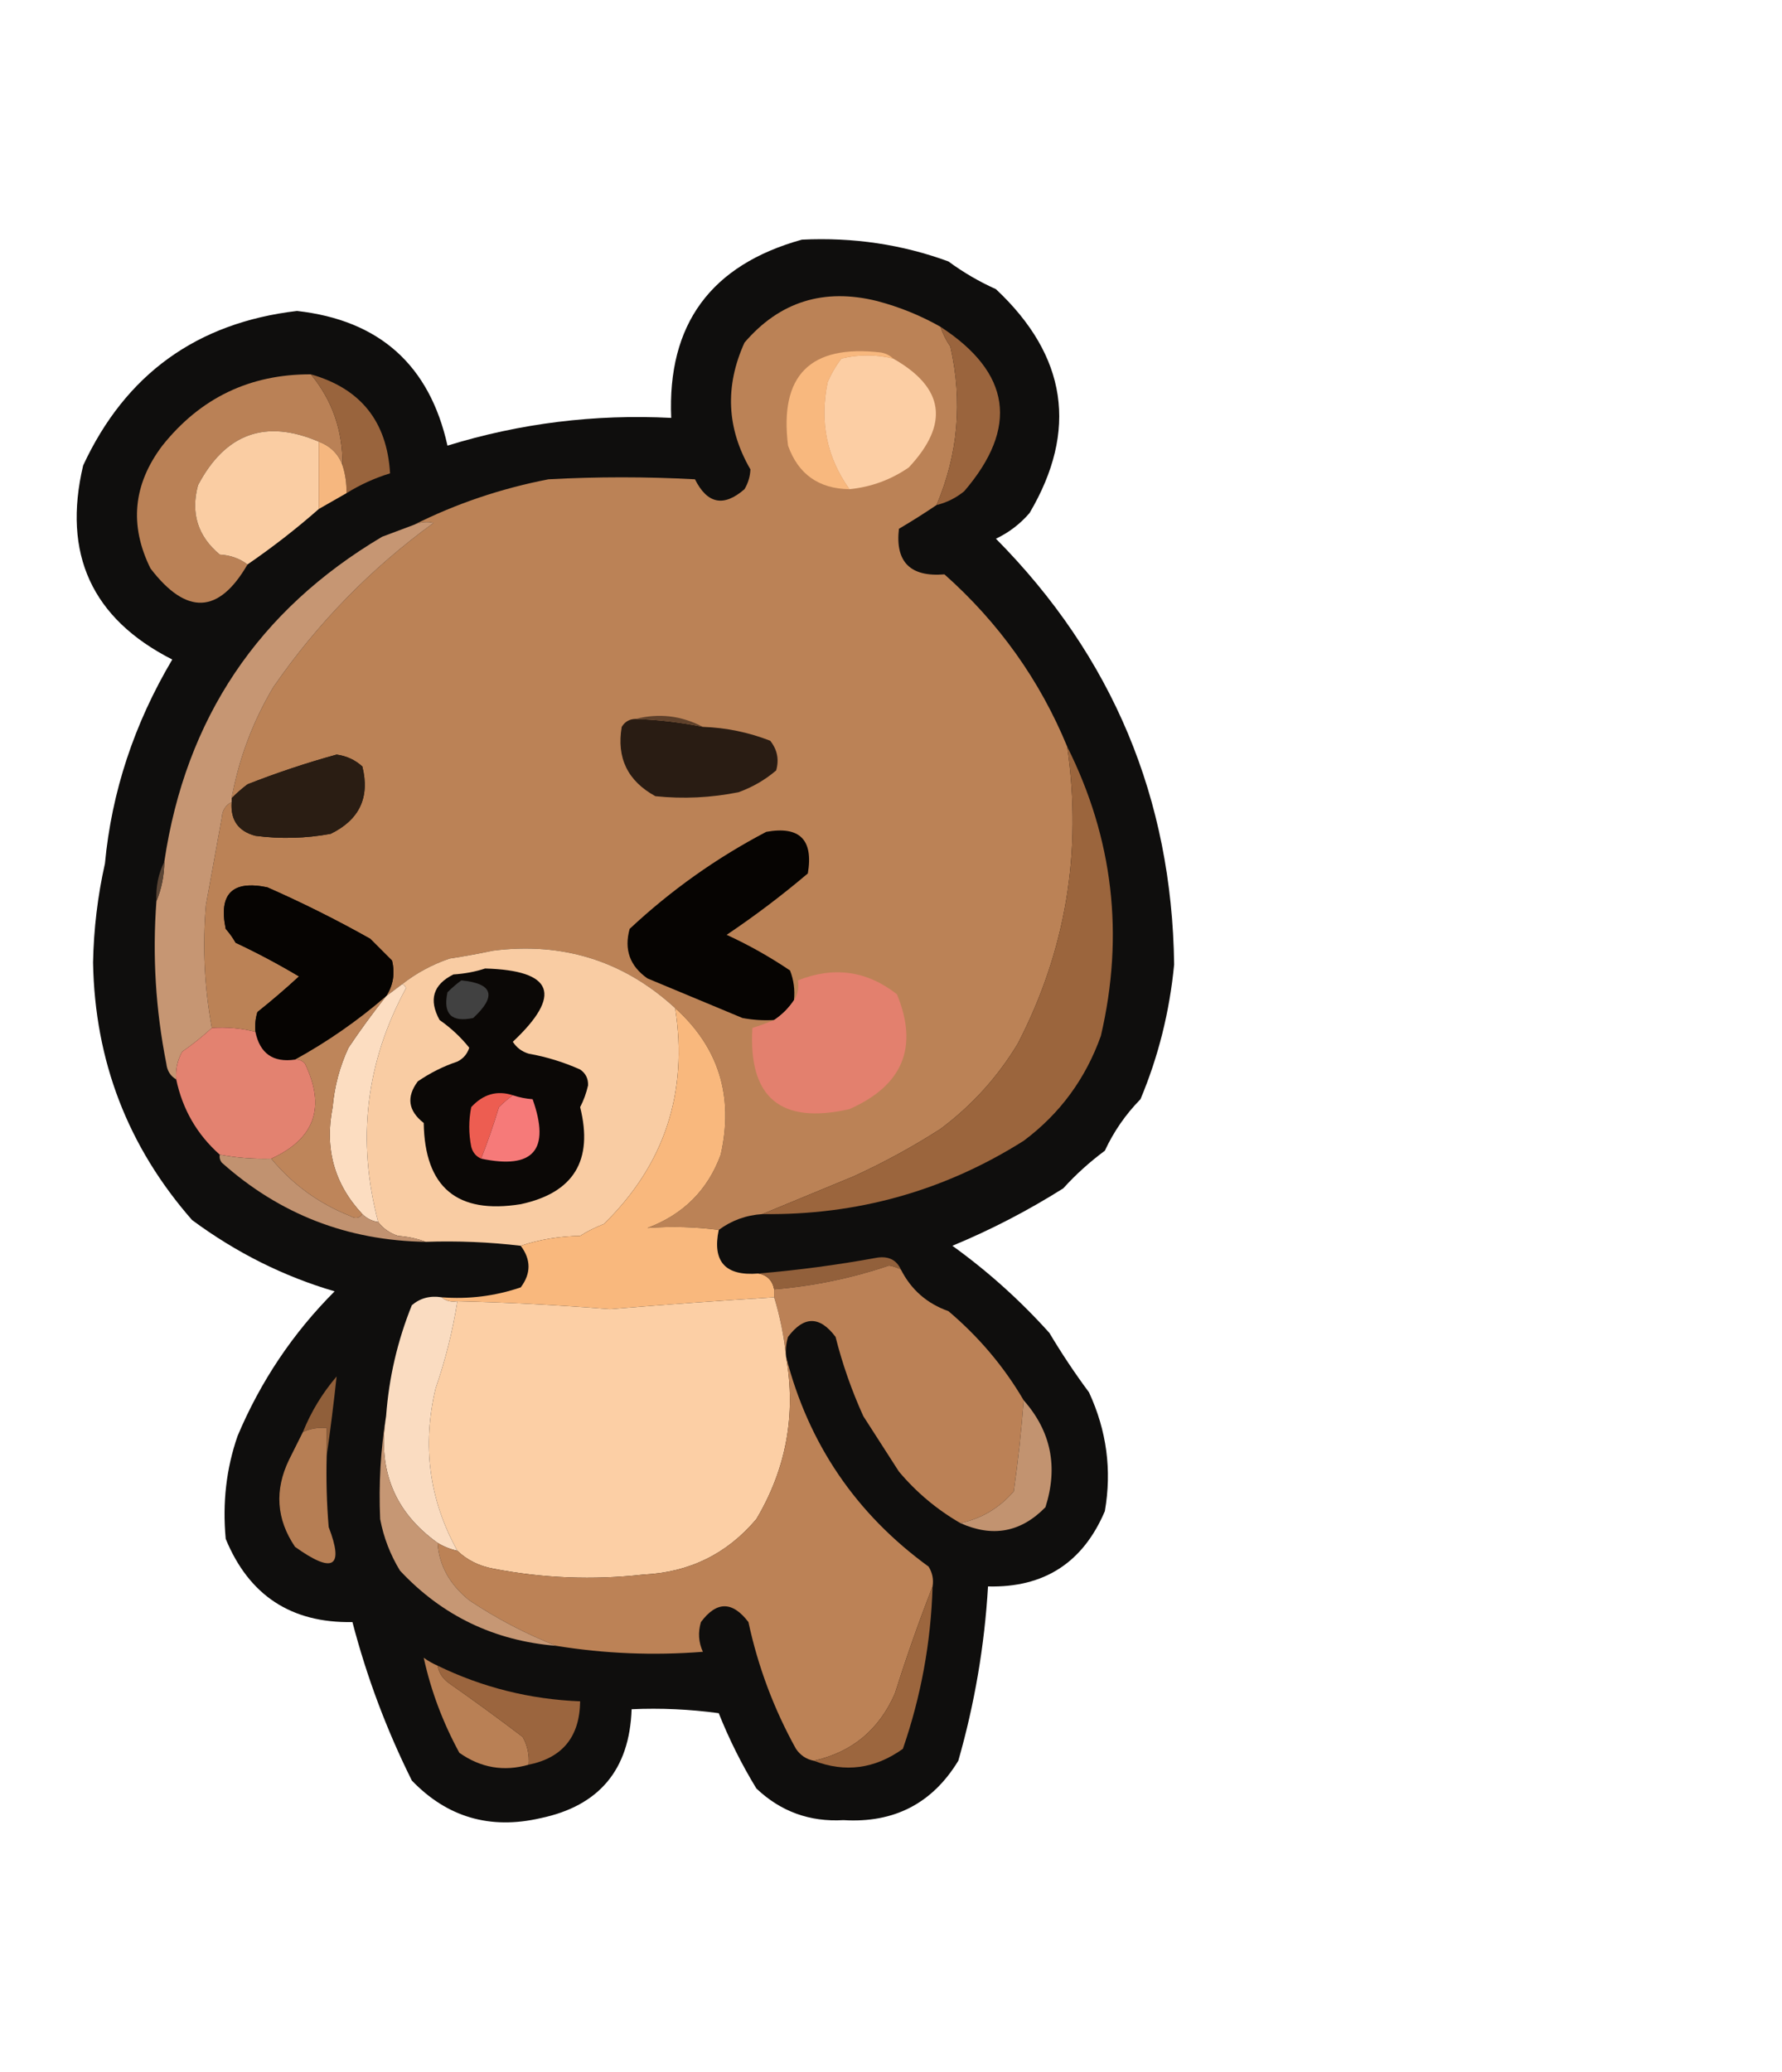 <?xml version="1.0" encoding="UTF-8"?>
<!DOCTYPE svg PUBLIC "-//W3C//DTD SVG 1.1//EN" "http://www.w3.org/Graphics/SVG/1.1/DTD/svg11.dtd">
<svg xmlns="http://www.w3.org/2000/svg" version="1.1" width="450px" height="523px" style="shape-rendering:geometricPrecision; text-rendering:geometricPrecision; image-rendering:optimizeQuality; fill-rule:evenodd; clip-rule:evenodd" xmlns:xlink="http://www.w3.org/1999/xlink">
<g><path style="opacity:0.949" fill="#030201" d="M 202.5,60.5 C 215.466,59.873 227.799,61.706 239.5,66C 243.261,68.765 247.261,71.098 251.5,73C 269.447,89.835 272.28,108.668 260,129.5C 257.617,132.273 254.783,134.439 251.5,136C 280.951,165.74 295.951,201.574 296.5,243.5C 295.351,255.41 292.518,266.743 288,277.5C 284.26,281.311 281.26,285.644 279,290.5C 275.15,293.354 271.65,296.521 268.5,300C 259.544,305.644 250.21,310.478 240.5,314.5C 249.431,320.929 257.598,328.262 265,336.5C 268.085,341.672 271.419,346.672 275,351.5C 279.471,361.161 280.804,371.161 279,381.5C 273.46,394.519 263.627,400.852 249.5,400.5C 248.621,415.442 246.121,430.108 242,444.5C 235.458,455.273 225.791,460.273 213,459.5C 204.468,459.99 197.134,457.324 191,451.5C 187.306,445.446 184.139,439.112 181.5,432.5C 174.197,431.503 166.863,431.169 159.5,431.5C 158.979,446.738 151.312,455.904 136.5,459C 123.749,461.942 112.916,458.775 104,449.5C 97.621,436.698 92.621,423.365 89,409.5C 73.548,409.775 62.882,402.775 57,388.5C 56.144,379.379 57.144,370.713 60,362.5C 65.819,348.695 73.985,336.528 84.5,326C 71.646,322.24 59.646,316.24 48.5,308C 32.275,289.486 23.942,267.819 23.5,243C 23.664,234.515 24.664,226.182 26.5,218C 28.194,199.927 33.861,182.76 43.5,166.5C 23.217,156.187 15.717,139.854 21,117.5C 31.701,94.475 49.701,81.475 75,78.5C 95.811,80.832 108.477,92.166 113,112.5C 131.354,106.844 150.187,104.511 169.5,105.5C 168.494,81.89 179.494,66.89 202.5,60.5 Z"/></g>
<g><path style="opacity:1" fill="#bb8256" d="M 237.5,82.5 C 238.072,84.255 238.906,85.922 240,87.5C 243.119,101.341 241.953,114.675 236.5,127.5C 233.405,129.59 230.239,131.59 227,133.5C 226.04,141.874 229.873,145.707 238.5,145C 252.25,157.221 262.583,171.721 269.5,188.5C 273.326,215.039 269.159,240.039 257,263.5C 251.921,271.914 245.421,279.081 237.5,285C 230.455,289.523 223.122,293.523 215.5,297C 207.744,300.219 200.078,303.386 192.5,306.5C 188.395,306.771 184.728,308.105 181.5,310.5C 175.661,309.726 169.661,309.559 163.5,310C 172.571,306.583 178.738,300.416 182,291.5C 185.326,276.758 181.493,264.424 170.5,254.5C 157.535,242.6 142.202,237.766 124.5,240C 120.853,240.774 117.186,241.441 113.5,242C 109.077,243.518 105.077,245.685 101.5,248.5C 100.167,249.5 98.833,250.5 97.5,251.5C 99.288,248.772 99.788,245.772 99,242.5C 97.167,240.667 95.333,238.833 93.5,237C 85.078,232.262 76.412,227.929 67.5,224C 58.667,222.167 55.167,225.667 57,234.5C 57.956,235.579 58.789,236.745 59.5,238C 64.96,240.564 70.294,243.397 75.5,246.5C 72.133,249.608 68.633,252.608 65,255.5C 64.507,257.134 64.34,258.801 64.5,260.5C 60.936,259.577 57.269,259.244 53.5,259.5C 51.61,249.255 51.11,238.921 52,228.5C 53.333,221.177 54.666,213.843 56,206.5C 56.122,204.563 56.955,203.23 58.5,202.5C 58.177,207.033 60.177,209.866 64.5,211C 70.859,211.831 77.193,211.664 83.5,210.5C 90.775,206.953 93.441,201.286 91.5,193.5C 89.651,191.826 87.484,190.826 85,190.5C 77.366,192.6 69.866,195.1 62.5,198C 61.051,199.102 59.718,200.269 58.5,201.5C 60.315,191.558 63.815,182.225 69,173.5C 80.125,157.375 93.625,143.541 109.5,132C 107.803,131.616 106.137,131.782 104.5,132.5C 115.171,127.154 126.505,123.32 138.5,121C 150.833,120.333 163.167,120.333 175.5,121C 178.605,127.221 182.772,128.054 188,123.5C 188.923,121.966 189.423,120.299 189.5,118.5C 183.506,108.182 183.006,97.516 188,86.5C 196.862,76.152 208.028,72.652 221.5,76C 227.177,77.499 232.51,79.666 237.5,82.5 Z"/></g>
<g><path style="opacity:1" fill="#9a643d" d="M 237.5,82.5 C 255.287,94.089 257.287,107.922 243.5,124C 241.423,125.705 239.09,126.872 236.5,127.5C 241.953,114.675 243.119,101.341 240,87.5C 238.906,85.922 238.072,84.255 237.5,82.5 Z"/></g>
<g><path style="opacity:1" fill="#fccea4" d="M 225.5,90.5 C 238.468,97.82 239.802,106.986 229.5,118C 224.98,121.118 219.98,122.951 214.5,123.5C 208.761,115.458 206.928,106.458 209,96.5C 209.914,94.336 211.081,92.336 212.5,90.5C 216.818,89.46 221.151,89.46 225.5,90.5 Z"/></g>
<g><path style="opacity:1" fill="#f8b87e" d="M 225.5,90.5 C 221.151,89.46 216.818,89.46 212.5,90.5C 211.081,92.336 209.914,94.336 209,96.5C 206.928,106.458 208.761,115.458 214.5,123.5C 206.744,123.38 201.577,119.713 199,112.5C 196.78,94.72 204.613,86.887 222.5,89C 223.737,89.232 224.737,89.732 225.5,90.5 Z"/></g>
<g><path style="opacity:1" fill="#ba8156" d="M 78.5,94.5 C 83.913,101.067 86.58,108.733 86.5,117.5C 85.488,114.633 83.488,112.633 80.5,111.5C 67.06,105.743 56.893,109.41 50,122.5C 48.114,129.549 49.947,135.382 55.5,140C 58.191,140.156 60.524,140.989 62.5,142.5C 55.25,155.038 47.084,155.372 38,143.5C 32.613,132.607 33.613,122.273 41,112.5C 50.599,100.451 63.099,94.451 78.5,94.5 Z"/></g>
<g><path style="opacity:1" fill="#99643d" d="M 78.5,94.5 C 91.068,98.072 97.735,106.406 98.5,119.5C 94.64,120.681 90.973,122.348 87.5,124.5C 87.552,122.097 87.219,119.764 86.5,117.5C 86.58,108.733 83.913,101.067 78.5,94.5 Z"/></g>
<g><path style="opacity:1" fill="#facda3" d="M 80.5,111.5 C 80.5,117.167 80.5,122.833 80.5,128.5C 74.834,133.487 68.834,138.154 62.5,142.5C 60.524,140.989 58.191,140.156 55.5,140C 49.947,135.382 48.114,129.549 50,122.5C 56.893,109.41 67.06,105.743 80.5,111.5 Z"/></g>
<g><path style="opacity:1" fill="#f6b77f" d="M 80.5,111.5 C 83.488,112.633 85.488,114.633 86.5,117.5C 87.219,119.764 87.552,122.097 87.5,124.5C 85.167,125.833 82.833,127.167 80.5,128.5C 80.5,122.833 80.5,117.167 80.5,111.5 Z"/></g>
<g><path style="opacity:1" fill="#c69673" d="M 58.5,201.5 C 58.5,201.833 58.5,202.167 58.5,202.5C 56.955,203.23 56.122,204.563 56,206.5C 54.666,213.843 53.333,221.177 52,228.5C 51.11,238.921 51.61,249.255 53.5,259.5C 51.188,261.636 48.688,263.636 46,265.5C 44.798,267.677 44.298,270.011 44.5,272.5C 43.034,271.653 42.2,270.32 42,268.5C 39.3,254.91 38.467,241.243 39.5,227.5C 40.785,224.411 41.451,221.078 41.5,217.5C 46.882,181.381 65.216,154.048 96.5,135.5C 99.188,134.487 101.854,133.487 104.5,132.5C 106.137,131.782 107.803,131.616 109.5,132C 93.625,143.541 80.125,157.375 69,173.5C 63.815,182.225 60.315,191.558 58.5,201.5 Z"/></g>
<g><path style="opacity:1" fill="#291c13" d="M 160.5,181.5 C 166.231,181.684 171.898,182.35 177.5,183.5C 183.358,183.705 189.025,184.872 194.5,187C 196.282,189.243 196.782,191.743 196,194.5C 193.204,196.886 190.037,198.719 186.5,200C 179.548,201.397 172.548,201.73 165.5,201C 158.501,197.168 155.667,191.335 157,183.5C 157.816,182.177 158.983,181.511 160.5,181.5 Z"/></g>
<g><path style="opacity:1" fill="#5f412b" d="M 160.5,181.5 C 166.376,179.988 172.043,180.655 177.5,183.5C 171.898,182.35 166.231,181.684 160.5,181.5 Z"/></g>
<g><path style="opacity:1" fill="#2a1d13" d="M 58.5,202.5 C 58.5,202.167 58.5,201.833 58.5,201.5C 59.718,200.269 61.051,199.102 62.5,198C 69.866,195.1 77.366,192.6 85,190.5C 87.484,190.826 89.651,191.826 91.5,193.5C 93.441,201.286 90.775,206.953 83.5,210.5C 77.193,211.664 70.859,211.831 64.5,211C 60.177,209.866 58.177,207.033 58.5,202.5 Z"/></g>
<g><path style="opacity:1" fill="#9b653d" d="M 269.5,188.5 C 281.108,211.702 283.941,236.035 278,261.5C 274.138,272.35 267.638,281.183 258.5,288C 238.431,300.655 216.431,306.822 192.5,306.5C 200.078,303.386 207.744,300.219 215.5,297C 223.122,293.523 230.455,289.523 237.5,285C 245.421,279.081 251.921,271.914 257,263.5C 269.159,240.039 273.326,215.039 269.5,188.5 Z"/></g>
<g><path style="opacity:1" fill="#060402" d="M 200.5,252.5 C 199.167,254.5 197.5,256.167 195.5,257.5C 192.813,257.664 190.146,257.497 187.5,257C 179.5,253.667 171.5,250.333 163.5,247C 159.055,243.89 157.555,239.723 159,234.5C 169.388,224.78 180.888,216.613 193.5,210C 201.939,208.48 205.439,211.98 204,220.5C 197.45,226.051 190.617,231.217 183.5,236C 189.063,238.556 194.396,241.556 199.5,245C 200.435,247.381 200.768,249.881 200.5,252.5 Z"/></g>
<g><path style="opacity:1" fill="#5b4535" d="M 41.5,217.5 C 41.451,221.078 40.785,224.411 39.5,227.5C 39.322,223.878 39.989,220.544 41.5,217.5 Z"/></g>
<g><path style="opacity:1" fill="#060402" d="M 97.5,251.5 C 90.341,257.675 82.674,263.008 74.5,267.5C 68.966,268.298 65.633,265.965 64.5,260.5C 64.34,258.801 64.507,257.134 65,255.5C 68.633,252.608 72.133,249.608 75.5,246.5C 70.294,243.397 64.96,240.564 59.5,238C 58.789,236.745 57.956,235.579 57,234.5C 55.167,225.667 58.667,222.167 67.5,224C 76.412,227.929 85.078,232.262 93.5,237C 95.333,238.833 97.167,240.667 99,242.5C 99.788,245.772 99.288,248.772 97.5,251.5 Z"/></g>
<g><path style="opacity:1" fill="#f9cca3" d="M 170.5,254.5 C 173.809,275.836 167.809,294.002 152.5,309C 150.377,309.815 148.377,310.815 146.5,312C 141.234,312.089 136.234,312.923 131.5,314.5C 123.555,313.563 115.555,313.23 107.5,313.5C 105.369,312.686 103.036,312.186 100.5,312C 98.416,311.303 96.749,310.136 95.5,308.5C 90.04,287.849 92.373,268.183 102.5,249.5C 102.376,248.893 102.043,248.56 101.5,248.5C 105.077,245.685 109.077,243.518 113.5,242C 117.186,241.441 120.853,240.774 124.5,240C 142.202,237.766 157.535,242.6 170.5,254.5 Z"/></g>
<g><path style="opacity:1" fill="#0b0806" d="M 122.5,244.5 C 139.765,244.987 142.099,251.154 129.5,263C 130.444,264.477 131.777,265.477 133.5,266C 138.013,266.806 142.346,268.139 146.5,270C 147.894,270.956 148.561,272.289 148.5,274C 148.067,275.928 147.4,277.761 146.5,279.5C 149.868,292.965 144.868,301.131 131.5,304C 115.429,306.595 107.263,299.762 107,283.5C 103.071,280.433 102.571,276.933 105.5,273C 108.634,270.848 111.968,269.182 115.5,268C 116.99,267.255 117.99,266.088 118.5,264.5C 116.369,261.837 113.869,259.504 111,257.5C 108.207,252.386 109.374,248.553 114.5,246C 117.365,245.817 120.031,245.317 122.5,244.5 Z"/></g>
<g><path style="opacity:1" fill="#e3806e" d="M 195.5,257.5 C 197.5,256.167 199.167,254.5 200.5,252.5C 201.451,251.081 201.784,249.415 201.5,247.5C 210.575,243.892 218.908,245.058 226.5,251C 231.999,264.361 227.999,274.027 214.5,280C 197.115,283.938 188.949,277.105 190,259.5C 191.948,258.891 193.782,258.224 195.5,257.5 Z"/></g>
<g><path style="opacity:1" fill="#414141" d="M 116.5,247.5 C 124.49,248.278 125.49,251.444 119.5,257C 114,258.167 111.833,256 113,250.5C 114.145,249.364 115.312,248.364 116.5,247.5 Z"/></g>
<g><path style="opacity:1" fill="#fcddc1" d="M 101.5,248.5 C 102.043,248.56 102.376,248.893 102.5,249.5C 92.373,268.183 90.04,287.849 95.5,308.5C 93.938,308.267 92.605,307.6 91.5,306.5C 84.409,298.928 81.909,289.928 84,279.5C 84.454,274.261 85.787,269.261 88,264.5C 91.023,259.99 94.189,255.656 97.5,251.5C 98.833,250.5 100.167,249.5 101.5,248.5 Z"/></g>
<g><path style="opacity:1" fill="#f9b87d" d="M 170.5,254.5 C 181.493,264.424 185.326,276.758 182,291.5C 178.738,300.416 172.571,306.583 163.5,310C 169.661,309.559 175.661,309.726 181.5,310.5C 179.84,318.513 183.174,322.179 191.5,321.5C 193.71,321.894 195.043,323.227 195.5,325.5C 195.5,326.167 195.5,326.833 195.5,327.5C 181.661,328.362 167.827,329.362 154,330.5C 141.185,329.466 128.351,328.799 115.5,328.5C 113.901,328.768 112.568,328.434 111.5,327.5C 118.373,328.035 125.04,327.201 131.5,325C 134.12,321.502 134.12,318.002 131.5,314.5C 136.234,312.923 141.234,312.089 146.5,312C 148.377,310.815 150.377,309.815 152.5,309C 167.809,294.002 173.809,275.836 170.5,254.5 Z"/></g>
<g><path style="opacity:1" fill="#be855a" d="M 97.5,251.5 C 94.189,255.656 91.023,259.99 88,264.5C 85.787,269.261 84.454,274.261 84,279.5C 81.909,289.928 84.409,298.928 91.5,306.5C 90.749,307.573 89.749,307.74 88.5,307C 80.561,303.869 73.895,299.036 68.5,292.5C 79.485,287.509 82.319,279.509 77,268.5C 76.329,267.748 75.496,267.414 74.5,267.5C 82.674,263.008 90.341,257.675 97.5,251.5 Z"/></g>
<g><path style="opacity:1" fill="#e38270" d="M 53.5,259.5 C 57.269,259.244 60.936,259.577 64.5,260.5C 65.633,265.965 68.966,268.298 74.5,267.5C 75.496,267.414 76.329,267.748 77,268.5C 82.319,279.509 79.485,287.509 68.5,292.5C 64.119,292.628 59.785,292.295 55.5,291.5C 49.769,286.419 46.102,280.085 44.5,272.5C 44.298,270.011 44.798,267.677 46,265.5C 48.688,263.636 51.188,261.636 53.5,259.5 Z"/></g>
<g><path style="opacity:1" fill="#ed5d51" d="M 129.5,276.5 C 128.312,277.364 127.145,278.364 126,279.5C 124.597,284.105 123.097,288.439 121.5,292.5C 120.21,291.942 119.377,290.942 119,289.5C 118.333,286.167 118.333,282.833 119,279.5C 122.02,276.21 125.52,275.21 129.5,276.5 Z"/></g>
<g><path style="opacity:1" fill="#f67a79" d="M 129.5,276.5 C 131.117,277.038 132.784,277.371 134.5,277.5C 139.039,290.292 134.705,295.292 121.5,292.5C 123.097,288.439 124.597,284.105 126,279.5C 127.145,278.364 128.312,277.364 129.5,276.5 Z"/></g>
<g><path style="opacity:1" fill="#c19270" d="M 55.5,291.5 C 59.785,292.295 64.119,292.628 68.5,292.5C 73.895,299.036 80.561,303.869 88.5,307C 89.749,307.74 90.749,307.573 91.5,306.5C 92.605,307.6 93.938,308.267 95.5,308.5C 96.749,310.136 98.416,311.303 100.5,312C 103.036,312.186 105.369,312.686 107.5,313.5C 87.76,313.201 70.594,306.534 56,293.5C 55.536,292.906 55.369,292.239 55.5,291.5 Z"/></g>
<g><path style="opacity:1" fill="#92603b" d="M 227.5,320.5 C 226.584,320.018 225.584,319.685 224.5,319.5C 215.071,322.682 205.405,324.682 195.5,325.5C 195.043,323.227 193.71,321.894 191.5,321.5C 201.422,320.675 211.422,319.342 221.5,317.5C 224.393,317.069 226.393,318.069 227.5,320.5 Z"/></g>
<g><path style="opacity:1" fill="#bb8156" d="M 227.5,320.5 C 230.094,325.594 234.094,329.094 239.5,331C 247.194,337.513 253.528,345.013 258.5,353.5C 257.934,361.092 257.1,368.759 256,376.5C 252.294,380.747 247.794,383.414 242.5,384.5C 236.571,381.071 231.405,376.738 227,371.5C 224,366.833 221,362.167 218,357.5C 215.052,350.988 212.719,344.321 211,337.5C 207,332.167 203,332.167 199,337.5C 198.506,339.134 198.34,340.801 198.5,342.5C 197.992,337.4 196.992,332.4 195.5,327.5C 195.5,326.833 195.5,326.167 195.5,325.5C 205.405,324.682 215.071,322.682 224.5,319.5C 225.584,319.685 226.584,320.018 227.5,320.5 Z"/></g>
<g><path style="opacity:1" fill="#fccfa5" d="M 195.5,327.5 C 196.992,332.4 197.992,337.4 198.5,342.5C 201.057,357.104 198.557,370.771 191,383.5C 183.585,392.29 174.085,396.957 162.5,397.5C 149.761,398.941 137.095,398.441 124.5,396C 120.965,395.337 117.965,393.837 115.5,391.5C 108.385,378.674 106.552,365.007 110,350.5C 112.48,343.321 114.313,335.988 115.5,328.5C 128.351,328.799 141.185,329.466 154,330.5C 167.827,329.362 181.661,328.362 195.5,327.5 Z"/></g>
<g><path style="opacity:1" fill="#fadcc1" d="M 111.5,327.5 C 112.568,328.434 113.901,328.768 115.5,328.5C 114.313,335.988 112.48,343.321 110,350.5C 106.552,365.007 108.385,378.674 115.5,391.5C 113.716,391.107 112.05,390.441 110.5,389.5C 99.629,381.728 95.296,371.061 97.5,357.5C 98.209,347.82 100.376,338.487 104,329.5C 106.106,327.709 108.606,327.042 111.5,327.5 Z"/></g>
<g><path style="opacity:1" fill="#905f3a" d="M 82.5,367.5 C 82.5,365.167 82.5,362.833 82.5,360.5C 80.379,360.325 78.379,360.659 76.5,361.5C 78.557,356.39 81.391,351.723 85,347.5C 84.273,354.262 83.44,360.929 82.5,367.5 Z"/></g>
<g><path style="opacity:1" fill="#bc8256" d="M 198.5,342.5 C 204.134,364.471 216.134,382.138 234.5,395.5C 235.452,397.045 235.785,398.712 235.5,400.5C 232.072,409.278 228.905,418.278 226,427.5C 221.992,436.683 215.159,442.35 205.5,444.5C 203.629,444.141 202.129,443.141 201,441.5C 195.421,431.431 191.421,420.765 189,409.5C 184.951,404.182 180.951,404.182 177,409.5C 176.231,412.099 176.398,414.599 177.5,417C 165.045,417.979 152.712,417.479 140.5,415.5C 132.818,412.491 125.485,408.658 118.5,404C 113.545,400.012 110.878,395.179 110.5,389.5C 112.05,390.441 113.716,391.107 115.5,391.5C 117.965,393.837 120.965,395.337 124.5,396C 137.095,398.441 149.761,398.941 162.5,397.5C 174.085,396.957 183.585,392.29 191,383.5C 198.557,370.771 201.057,357.104 198.5,342.5 Z"/></g>
<g><path style="opacity:1" fill="#c29370" d="M 258.5,353.5 C 265.416,361.329 267.249,370.329 264,380.5C 257.814,386.839 250.647,388.172 242.5,384.5C 247.794,383.414 252.294,380.747 256,376.5C 257.1,368.759 257.934,361.092 258.5,353.5 Z"/></g>
<g><path style="opacity:1" fill="#b67e54" d="M 82.5,367.5 C 82.334,373.509 82.501,379.509 83,385.5C 86.926,395.704 84.093,397.371 74.5,390.5C 69.781,383.514 69.281,376.18 73,368.5C 74.18,366.14 75.347,363.807 76.5,361.5C 78.379,360.659 80.379,360.325 82.5,360.5C 82.5,362.833 82.5,365.167 82.5,367.5 Z"/></g>
<g><path style="opacity:1" fill="#c69774" d="M 97.5,357.5 C 95.296,371.061 99.629,381.728 110.5,389.5C 110.878,395.179 113.545,400.012 118.5,404C 125.485,408.658 132.818,412.491 140.5,415.5C 124.815,414.226 111.648,407.892 101,396.5C 98.545,392.469 96.879,388.136 96,383.5C 95.611,374.645 96.111,365.978 97.5,357.5 Z"/></g>
<g><path style="opacity:1" fill="#9c663e" d="M 235.5,400.5 C 235.086,414.571 232.586,428.237 228,441.5C 220.905,446.564 213.405,447.564 205.5,444.5C 215.159,442.35 221.992,436.683 226,427.5C 228.905,418.278 232.072,409.278 235.5,400.5 Z"/></g>
<g><path style="opacity:1" fill="#b98055" d="M 110.5,420.5 C 110.859,422.371 111.859,423.871 113.5,425C 119.755,429.378 125.922,433.878 132,438.5C 133.202,440.677 133.702,443.011 133.5,445.5C 127.233,447.301 121.399,446.301 116,442.5C 111.818,434.828 108.818,426.828 107,418.5C 108.113,419.305 109.279,419.972 110.5,420.5 Z"/></g>
<g><path style="opacity:1" fill="#9b653e" d="M 110.5,420.5 C 121.85,426.004 133.85,429.004 146.5,429.5C 146.392,438.43 142.059,443.763 133.5,445.5C 133.702,443.011 133.202,440.677 132,438.5C 125.922,433.878 119.755,429.378 113.5,425C 111.859,423.871 110.859,422.371 110.5,420.5 Z"/></g>
</svg>
